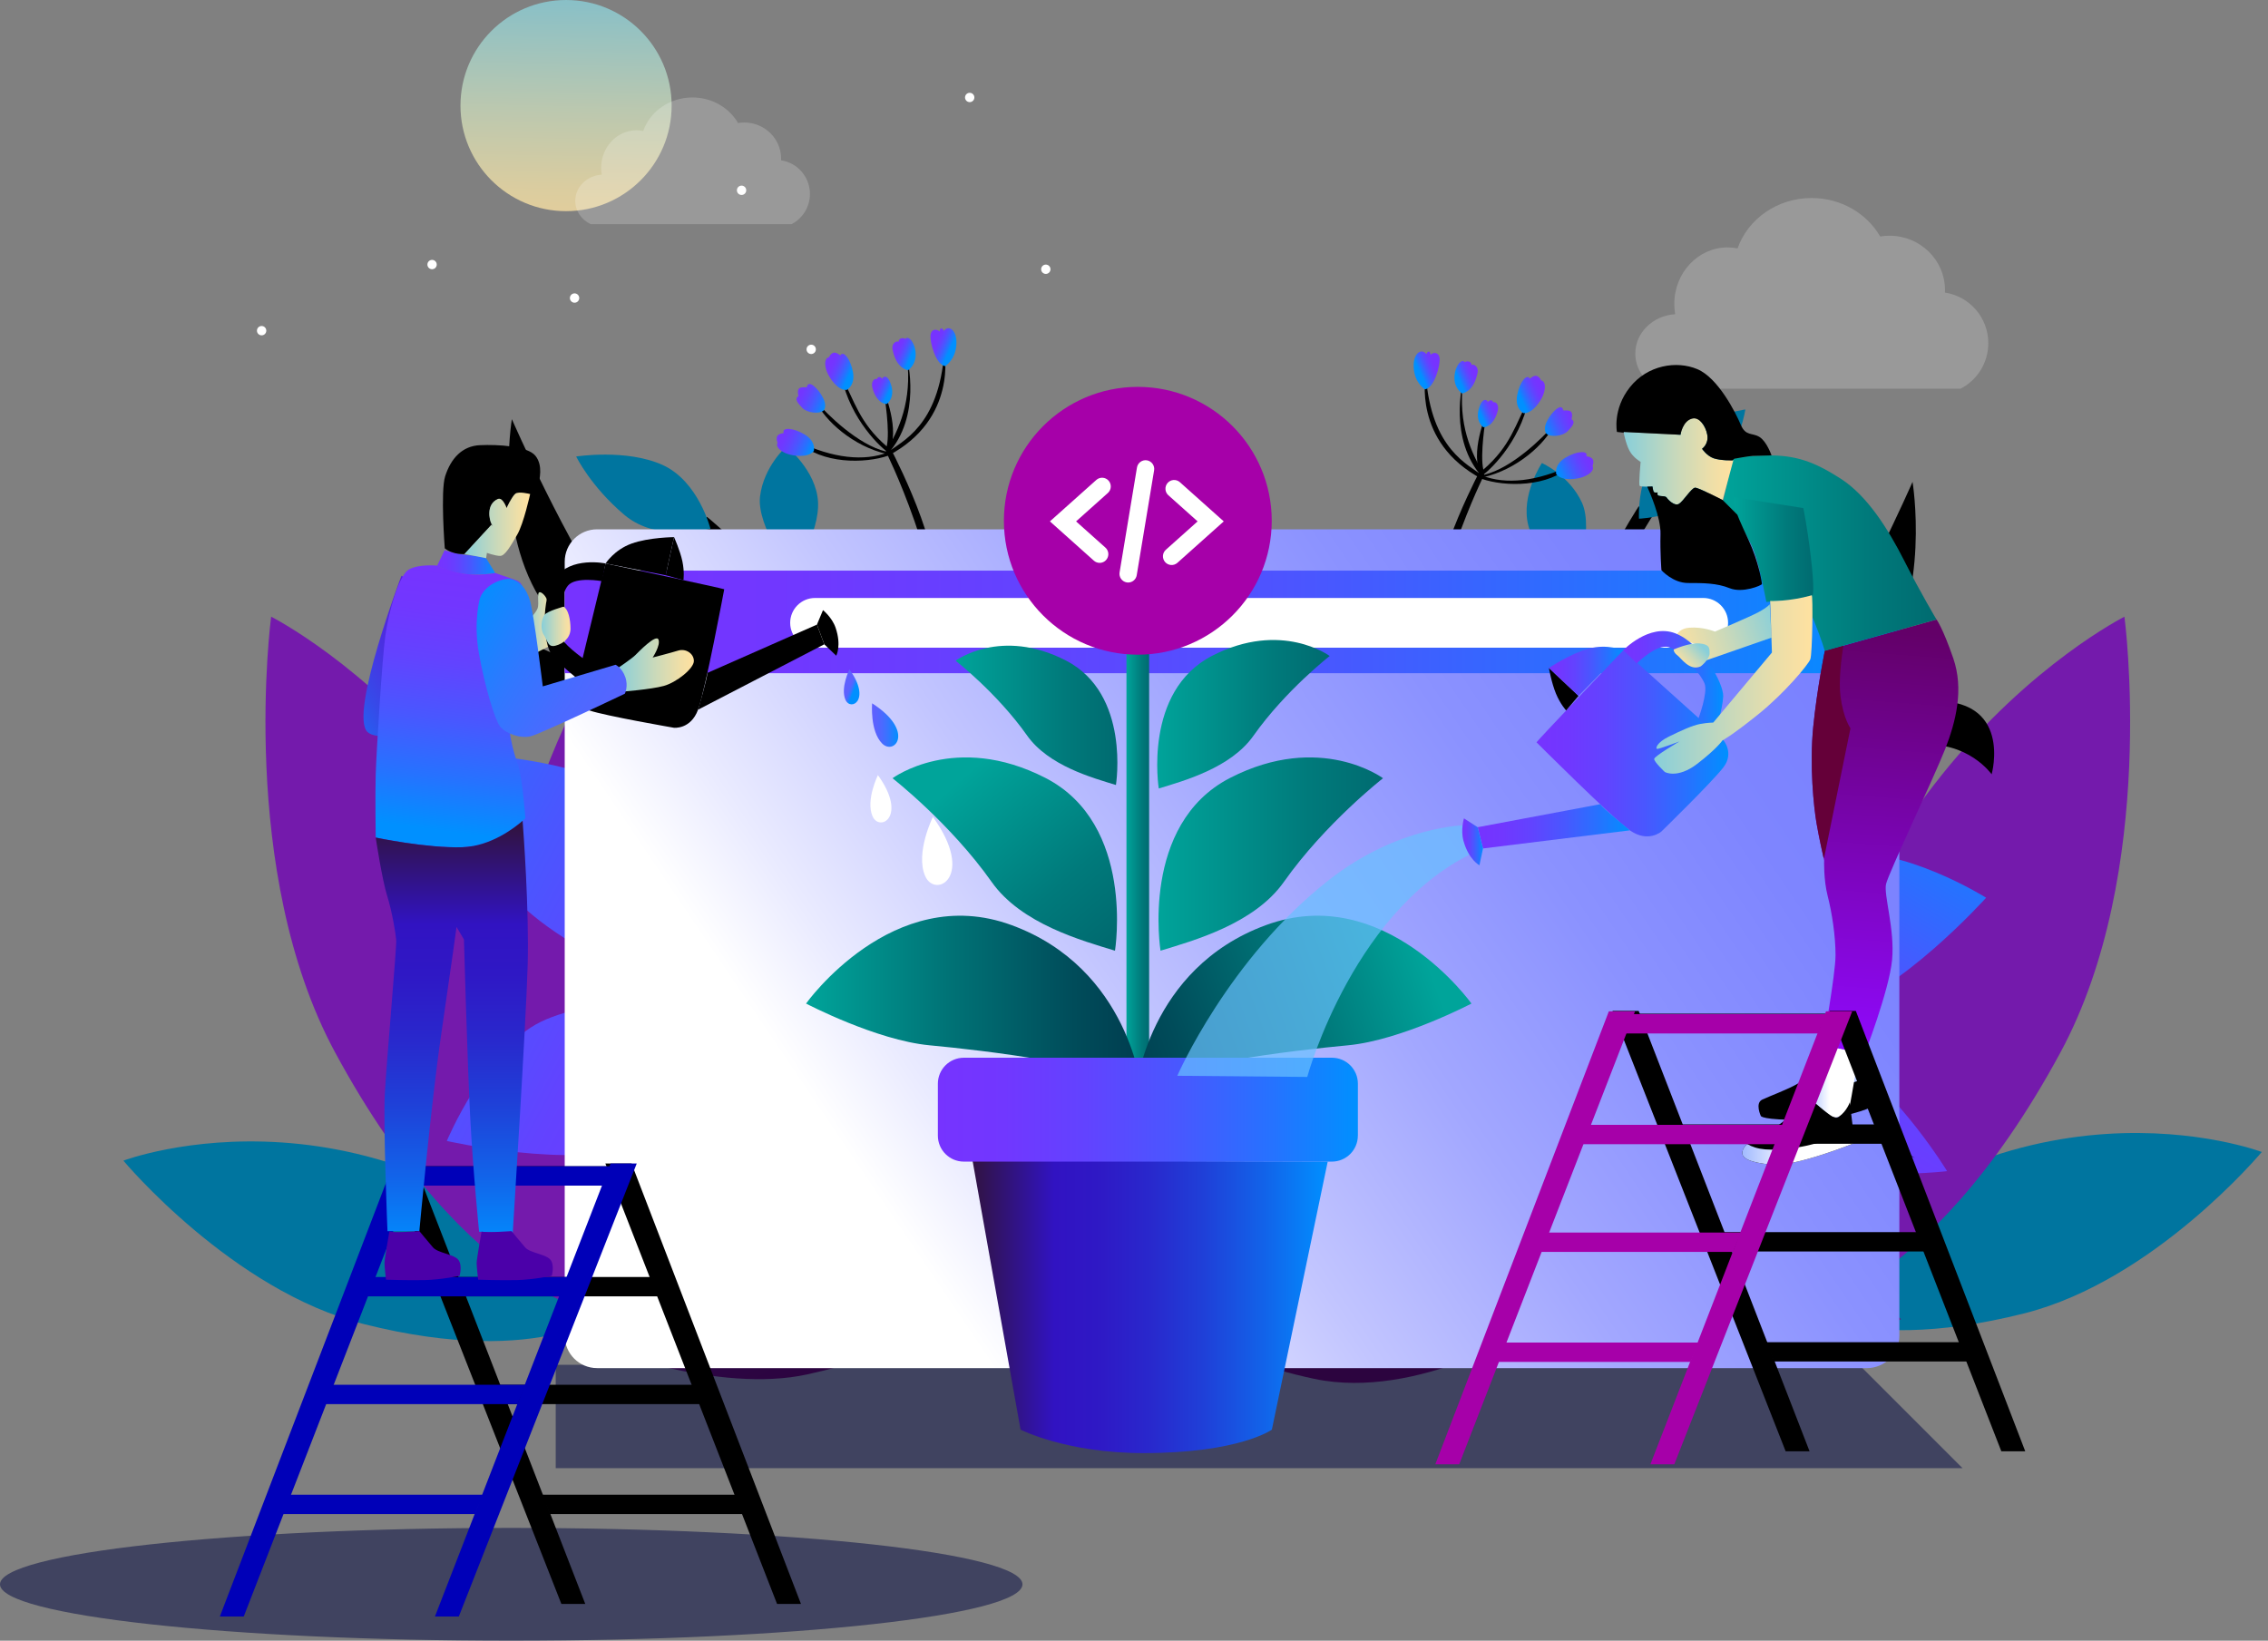 <svg width="311" height="225" viewBox="0 0 311 225" fill="none" xmlns="http://www.w3.org/2000/svg">
<rect x="0" y="0" width="311" height="225" fill="#808080" stroke="none"/>
<path opacity="0.2" d="M227.435 53.298H268.854C271.105 52.137 272.646 49.78 272.646 47.06C272.646 43.542 270.063 40.629 266.7 40.126C266.704 40.011 266.709 39.896 266.709 39.782C266.709 35.663 263.305 32.326 259.107 32.326C258.67 32.326 258.238 32.361 257.818 32.432C256.008 29.289 252.477 27.157 248.416 27.157C243.684 27.157 239.671 30.052 238.263 34.065C237.817 33.977 237.362 33.928 236.895 33.928C232.86 33.928 229.589 37.398 229.589 41.68C229.589 42.161 229.629 42.633 229.708 43.088C226.653 43.282 224.243 45.621 224.243 48.477C224.239 50.583 225.537 52.402 227.435 53.298Z" fill="white"/>
<path opacity="0.8" d="M77.62 28.958C85.617 28.958 92.099 22.476 92.099 14.479C92.099 6.483 85.617 0.001 77.62 0.001C69.624 0.001 63.142 6.483 63.142 14.479C63.142 22.476 69.624 28.958 77.62 28.958Z" fill="url(#paint0_linear_255_252)"/>
<path opacity="0.2" d="M81.005 30.741H108.541C110.038 29.968 111.062 28.401 111.062 26.596C111.062 24.256 109.345 22.318 107.107 21.987C107.111 21.912 107.111 21.837 107.111 21.758C107.111 19.021 104.847 16.8 102.057 16.8C101.765 16.8 101.479 16.827 101.2 16.871C99.995 14.783 97.647 13.366 94.95 13.366C91.802 13.366 89.136 15.291 88.2 17.957C87.905 17.899 87.6 17.864 87.291 17.864C84.607 17.864 82.435 20.173 82.435 23.015C82.435 23.338 82.462 23.647 82.515 23.951C80.484 24.079 78.882 25.638 78.882 27.536C78.877 28.935 79.743 30.145 81.005 30.741Z" fill="white"/>
<path d="M84.3 179.542C84.3 179.542 74.691 187.836 49.891 181.577C31.815 177.017 16.921 159.165 16.921 159.165C16.921 159.165 52.403 145.728 84.3 179.542Z" fill="#00759F"/>
<path d="M83.494 180.654C83.494 180.654 64.389 178.429 45.96 144.338C32.527 119.489 37.18 84.572 37.18 84.572C37.18 84.572 88.544 110.405 83.494 180.654Z" fill="#741AAC"/>
<path d="M82.764 179.952C82.764 179.952 67.566 168.161 69.442 129.449C70.806 101.233 92.859 73.768 92.859 73.768C92.859 73.768 123.442 122.457 82.764 179.952Z" fill="#741AAC"/>
<path d="M243.607 178.099C243.607 178.099 253.098 186.292 277.589 180.107C295.44 175.6 310.148 157.978 310.148 157.978C310.148 157.978 275.103 144.704 243.607 178.099Z" fill="#00759F"/>
<path d="M244.999 180.654C244.999 180.654 264.104 178.429 282.534 144.338C295.966 119.489 291.314 84.572 291.314 84.572C291.314 84.572 239.954 110.405 244.999 180.654Z" fill="#741AAC"/>
<path d="M245.732 179.952C245.732 179.952 260.93 168.161 259.054 129.449C257.686 101.233 235.636 73.768 235.636 73.768C235.636 73.768 205.054 122.457 245.732 179.952Z" fill="#741AAC"/>
<path d="M235.287 124.252C235.164 123.197 241.216 102.133 247.952 92.766C254.688 83.399 262.258 66.082 262.258 66.082C262.258 66.082 264.805 81.478 257.804 91.591C250.803 101.704 247.828 106.697 247.828 106.697C247.828 106.697 252.719 96.835 264.417 96.156C276.11 95.476 273.104 106.185 273.104 106.185C273.104 106.185 260.201 87.738 233.411 129.47" fill="url(#paint1_linear_255_252)"/>
<path d="M219.285 144.682C219.285 144.682 200.895 148.959 188.447 141.34C175.999 133.721 167.837 122.906 167.837 122.906C167.837 122.906 181.746 118.227 190.712 120.081C199.677 121.935 207.526 132.083 207.548 131.262C207.57 130.441 197.982 117.468 197.201 108.93C196.424 100.393 200.476 84.4 200.476 84.4C200.476 84.4 212.284 93.498 215.224 100.614C218.168 107.73 220.455 123.087 220.455 123.087C220.455 123.087 218.892 109.654 224.331 98.508C229.778 87.367 243.608 78.353 243.608 78.353C243.608 78.353 248.755 92.258 244.526 105.823C240.302 119.388 230.515 128.305 230.515 128.305C230.515 128.305 244.054 118.536 252.406 117.194C260.762 115.852 272.349 123.109 272.349 123.109C272.349 123.109 260.506 136.299 251.342 138.669C242.178 141.04 232.961 139.826 232.961 139.826C232.961 139.826 245.669 140.042 253.152 145.105C260.634 150.164 266.999 160.608 266.999 160.608C266.999 160.608 249.289 162.71 238.121 157.033C226.953 151.356 219.285 144.682 219.285 144.682Z" fill="url(#paint2_linear_255_252)"/>
<path d="M236.787 140.096C234.492 139.853 232.96 139.822 232.96 139.822C232.96 139.822 234.443 140.012 236.787 140.096Z" fill="url(#paint3_linear_255_252)"/>
<path d="M203.154 94.227C203.154 94.227 205.406 124.01 219.425 139.963C217.47 135.5 212.212 127.855 209.295 117.265C206.381 106.675 203.154 94.227 203.154 94.227Z" fill="url(#paint4_linear_255_252)"/>
<path d="M219.047 141.212C219.047 141.212 192.689 133.576 182.506 128.835C174.944 125.533 171.417 123.851 171.417 123.851C171.417 123.851 177.129 128.508 193.444 134.798C209.759 141.089 219.047 141.212 219.047 141.212Z" fill="url(#paint5_linear_255_252)"/>
<path d="M222.347 141.781C222.347 141.781 238.512 146.076 252.108 153.037C258.539 156.383 262.587 158.793 262.587 158.793C262.587 158.793 251.556 153.85 243.955 150.835C236.358 147.82 222.347 141.781 222.347 141.781Z" fill="url(#paint6_linear_255_252)"/>
<path d="M97.161 115.654C97.284 114.599 91.232 93.534 84.496 84.166C77.76 74.799 70.19 57.482 70.19 57.482C70.19 57.482 67.642 72.879 74.644 82.992C81.645 93.105 84.62 98.098 84.62 98.098C84.62 98.098 79.729 88.236 68.031 87.557C56.338 86.877 59.344 97.586 59.344 97.586C59.344 97.586 72.247 79.138 99.037 120.871" fill="url(#paint7_linear_255_252)"/>
<path d="M225.673 70.077C225.673 70.077 218.103 81.413 213.366 97.887C208.625 114.361 210.506 132.852 210.506 132.852" stroke="black" stroke-width="2.31"/>
<path d="M213.752 121.561C213.752 121.561 211.209 123.066 210.137 124.483C208.234 121.622 203.188 116.281 203.188 116.281M222.942 88.97C222.942 88.97 216.859 90.908 214.67 93.667C214.736 90.634 215.659 79.656 215.659 79.656L222.942 88.97ZM219.089 106.556C219.089 106.556 213.24 107.545 210.984 109.73C209.576 106.451 208.269 97.9 208.269 97.9L219.089 106.556Z" stroke="black" stroke-width="2.31"/>
<path d="M224.745 71.132C224.745 71.132 232.192 70.907 235.437 65.769C238.681 60.626 239.33 56.15 239.33 56.15C239.33 56.15 232.444 57.192 228.391 60.807C224.339 64.422 224.745 71.132 224.745 71.132ZM222.944 88.97C222.944 88.97 227.01 82.657 232.523 80.053C237.405 78.084 244.089 81.739 244.089 81.739C244.089 81.739 243.281 86.718 235.816 89.53C230.846 91.402 225.791 90.157 222.944 88.97ZM208.651 99.396C208.651 99.396 211.255 88.811 206.377 84.635C201.5 80.459 199.597 79.479 199.597 79.479C199.597 79.479 197.659 87.668 199.8 92.095C201.941 96.514 208.651 99.396 208.651 99.396ZM217.625 106.803C217.625 106.803 224.065 100.619 228.89 100.614C233.715 100.61 238.708 102.764 238.708 102.764C238.708 102.764 235.684 108.935 228.202 109.121C220.719 109.306 217.625 106.803 217.625 106.803ZM204.051 117.177C204.051 117.177 202.74 108.979 196.6 107.351C191.373 106.062 189.131 107.267 189.131 107.267C189.131 107.267 189.382 111.275 192.459 114.634C195.54 117.993 204.051 117.177 204.051 117.177ZM213.003 122.006C213.003 122.006 214.279 117.247 218.318 116.016C222.49 114.811 226.07 116.96 226.07 116.96C226.07 116.96 225.544 121.931 220.87 123.07C216.19 124.213 213.003 122.006 213.003 122.006ZM215.903 80.486C215.903 80.486 218.645 72.703 216.928 68.938C215.21 65.173 211.436 63.5 211.436 63.5C211.436 63.5 208.505 67.848 209.565 72.037C210.624 76.217 215.903 80.486 215.903 80.486Z" fill="#00759F"/>
<path d="M96.225 71.781C96.225 71.781 106.85 80.318 116.323 94.607C125.796 108.896 129.561 127.096 129.561 127.096" stroke="black" stroke-width="2.31"/>
<path d="M123.063 117.3C123.063 117.3 125.937 117.971 127.394 119C128.352 115.698 131.557 109.09 131.557 109.09M104.506 88.978C104.506 88.978 110.889 88.996 113.807 90.969C112.831 88.096 108.651 77.903 108.651 77.903L104.506 88.978ZM113.467 104.596C113.467 104.596 119.347 103.779 122.15 105.188C122.507 101.639 121.183 93.088 121.183 93.088L113.467 104.596Z" stroke="black" stroke-width="2.31"/>
<path d="M97.42 72.509C97.42 72.509 90.251 74.535 85.612 70.606C80.972 66.677 79.008 62.603 79.008 62.603C79.008 62.603 85.89 61.526 90.843 63.755C95.791 65.989 97.42 72.509 97.42 72.509ZM104.505 88.978C104.505 88.978 98.726 84.18 92.688 83.355C87.444 82.944 82.164 88.44 82.164 88.44C82.164 88.44 84.433 92.942 92.396 93.384C97.698 93.675 102.143 90.969 104.505 88.978ZM121.266 94.629C121.266 94.629 115.602 85.315 118.997 79.867C122.391 74.42 123.914 72.91 123.914 72.91C123.914 72.91 128.223 80.141 127.516 85.001C126.801 89.861 121.266 94.629 121.266 94.629ZM114.94 104.389C114.94 104.389 106.937 100.429 102.337 101.873C97.733 103.316 93.619 106.874 93.619 106.874C93.619 106.874 98.356 111.853 105.546 109.779C112.737 107.704 114.94 104.389 114.94 104.389ZM130.999 110.202C130.999 110.202 129.785 101.992 135.153 98.593C139.753 95.794 142.251 96.271 142.251 96.271C142.251 96.271 143.218 100.169 141.293 104.3C139.364 108.423 130.999 110.202 130.999 110.202ZM123.919 117.499C123.919 117.499 121.27 113.345 117.05 113.381C112.706 113.487 109.943 116.612 109.943 116.612C109.943 116.612 111.938 121.194 116.737 120.876C121.535 120.563 123.919 117.499 123.919 117.499ZM108.667 78.768C108.667 78.768 103.715 72.173 104.222 68.064C104.73 63.954 107.824 61.226 107.824 61.226C107.824 61.226 111.925 64.492 112.172 68.805C112.419 73.114 108.667 78.768 108.667 78.768Z" fill="#00759F"/>
<path d="M210.394 181.903C210.394 181.903 194.502 192.1 180.218 189.089C165.933 186.083 154.619 178.632 154.619 178.632C154.619 178.632 166.154 169.561 175.225 168.303C184.292 167.045 195.089 173.971 194.833 173.194C194.577 172.417 181.197 163.403 177.6 155.62C174.007 147.838 172.466 131.413 172.466 131.413C172.466 131.413 186.64 136.026 191.796 141.742C196.952 147.459 204.258 161.16 204.258 161.16C204.258 161.16 198.281 149.03 199.671 136.705C201.066 124.385 211.078 111.257 211.078 111.257C211.078 111.257 220.586 122.633 221.151 136.829C221.721 151.025 215.488 162.705 215.488 162.705C215.488 162.705 224.969 148.964 232.39 144.903C239.815 140.842 253.163 143.79 253.163 143.79C253.163 143.79 246.418 160.185 238.574 165.486C230.734 170.792 221.646 172.735 221.646 172.735C221.646 172.735 233.692 168.678 242.441 170.938C251.186 173.198 260.685 180.901 260.685 180.901C260.685 180.901 244.701 188.816 232.28 187.213C219.858 185.615 210.394 181.903 210.394 181.903Z" fill="url(#paint8_linear_255_252)"/>
<path d="M225.349 171.715C223.106 172.253 221.649 172.739 221.649 172.739C221.649 172.739 223.111 172.421 225.349 171.715Z" fill="url(#paint9_linear_255_252)"/>
<path d="M178.288 139.769C178.288 139.769 190.392 167.076 208.95 177.405C205.612 173.856 198.091 168.413 191.796 159.417C185.501 150.416 178.288 139.769 178.288 139.769Z" fill="url(#paint10_linear_255_252)"/>
<path d="M209.008 178.712C209.008 178.712 181.613 180.354 170.432 179.299C162.199 178.725 158.314 178.319 158.314 178.319C158.314 178.319 165.258 180.791 182.739 181.25C200.219 181.709 209.008 178.712 209.008 178.712Z" fill="url(#paint11_linear_255_252)"/>
<path d="M117.069 143.482C117.069 143.482 134.558 136.375 140.337 122.969C146.115 109.563 146.548 96.024 146.548 96.024C146.548 96.024 132.484 100.218 126.229 106.905C119.969 113.588 119.409 126.403 118.919 125.75C118.429 125.092 118.782 108.967 114.496 101.537C110.209 94.113 97.677 83.386 97.677 83.386C97.677 83.386 93.276 97.626 94.976 105.135C96.675 112.644 103.658 126.513 103.658 126.513C103.658 126.513 97.192 114.635 86.319 108.667C75.447 102.703 58.946 103.316 58.946 103.316C58.946 103.316 62.76 117.645 74.034 126.293C85.304 134.94 98.445 136.587 98.445 136.587C98.445 136.587 81.75 136.41 74.153 140.131C66.556 143.853 61.268 156.464 61.268 156.464C61.268 156.464 78.555 160.402 87.409 157.051C96.265 153.705 103.093 147.397 103.093 147.397C103.093 147.397 92.835 154.902 89.639 163.355C86.443 171.804 87.264 184.005 87.264 184.005C87.264 184.005 102.943 175.507 108.801 164.432C114.65 153.357 117.069 143.482 117.069 143.482Z" fill="url(#paint12_linear_255_252)"/>
<path d="M100.124 149.829C101.859 148.311 103.09 147.398 103.09 147.398C103.09 147.398 101.996 148.408 100.124 149.829Z" fill="url(#paint13_linear_255_252)"/>
<path d="M132.069 181.215C132.069 181.215 148.808 189.947 162.766 185.669C176.724 181.392 187.322 172.956 187.322 172.956C187.322 172.956 175.02 164.953 165.873 164.516C156.727 164.074 146.596 171.945 146.782 171.146C146.967 170.347 159.486 160.177 162.368 152.098C165.251 144.025 165.313 127.524 165.313 127.524C165.313 127.524 151.611 133.391 146.989 139.549C142.363 145.707 136.32 160.009 136.32 160.009C136.32 160.009 141.184 147.388 138.695 135.24C136.2 123.092 125.05 110.913 125.05 110.913C125.05 110.913 116.601 123.097 117.307 137.284C118.014 151.472 125.266 162.551 125.266 162.551C125.266 162.551 114.593 149.715 106.837 146.333C99.081 142.952 86.046 147.088 86.046 147.088C86.046 147.088 94.234 162.812 102.52 167.389C110.805 171.972 120.031 173.093 120.031 173.093C120.031 173.093 107.667 170.135 99.16 173.168C90.654 176.205 81.883 184.729 81.883 184.729C81.883 184.729 98.511 191.178 110.743 188.468C122.98 185.766 132.069 181.215 132.069 181.215Z" fill="url(#paint14_linear_255_252)"/>
<path opacity="0.3" d="M125.051 110.917C125.051 110.917 136.201 123.096 138.695 135.244C141.185 147.392 136.32 160.013 136.32 160.013C136.32 160.013 142.364 145.711 146.99 139.553C151.611 133.395 165.313 127.528 165.313 127.528C165.313 127.528 165.252 144.024 162.369 152.102C159.487 160.176 146.968 170.351 146.782 171.15C146.597 171.949 156.732 164.078 165.874 164.52C175.02 164.961 187.323 172.96 187.323 172.96C187.323 172.96 176.72 181.395 162.766 185.673C148.808 189.95 132.069 181.219 132.069 181.219C132.069 181.219 131.911 181.298 131.619 181.435C133.041 150.46 125.051 110.917 125.051 110.917Z" fill="#00759F"/>
<path d="M116.262 172.409C118.544 172.744 120.036 173.097 120.036 173.097C120.036 173.097 118.553 172.912 116.262 172.409Z" fill="url(#paint15_linear_255_252)"/>
<path d="M160.268 136.379C160.268 136.379 150.658 164.661 133.103 176.61C136.109 172.778 143.11 166.682 148.575 157.156C154.044 147.626 160.268 136.379 160.268 136.379Z" fill="url(#paint16_linear_255_252)"/>
<path d="M133.163 177.913C133.163 177.913 160.593 177.092 171.638 175.04C179.787 173.728 183.618 172.978 183.618 172.978C183.618 172.978 176.926 176.064 159.556 178.085C142.19 180.112 133.163 177.913 133.163 177.913Z" fill="url(#paint17_linear_255_252)"/>
<path d="M130.617 177.295C130.617 177.295 120.266 166.555 110.634 159.524C101.006 152.492 90.032 148.607 90.032 148.607C90.032 148.607 104.449 157.241 109.852 161.126C115.255 165.006 130.617 177.295 130.617 177.295Z" fill="url(#paint18_linear_255_252)"/>
<path d="M129.49 48.199C129.49 48.199 131.357 57.43 121.822 62.48C118.631 63.583 112.689 63.689 109.383 60.533C114.23 62.89 118.551 63.283 121.743 62.038C123.553 60.529 128.761 58.551 129.49 48.199Z" fill="black"/>
<path d="M124.383 49.153C124.383 49.153 126.467 57.054 121.699 62.281C116.967 61.234 113.043 57.619 111.899 55.05C113.431 56.816 117.62 60.983 121.478 61.919C123.284 58.873 125.072 55.032 124.383 49.153Z" fill="black"/>
<path d="M121.145 53.51C121.145 53.51 123.556 58.992 121.861 62.087C120.96 61.561 116.608 57.619 115.376 51.603C117.181 54.962 117.817 57.964 121.591 61.213C122.072 59.156 121.304 54.331 121.145 53.51Z" fill="black"/>
<path d="M129.604 50.208C129.604 50.208 130.986 49.396 131.141 47.317C131.295 45.238 130.063 44.496 129.415 45.383C129.136 44.757 128.854 45.066 128.85 45.476C128.461 45.083 127.693 45.061 127.596 45.971C127.499 46.871 128.289 50.018 129.604 50.208Z" fill="url(#paint19_linear_255_252)"/>
<path d="M124.517 50.772C124.517 50.772 126.097 49.779 125.373 47.458C124.923 46.262 124.31 46.169 124.168 46.487C123.992 46.345 123.259 46.235 123.219 46.866C122.853 46.672 122.217 47.193 122.389 47.934C122.553 48.667 122.963 50.41 124.517 50.772Z" fill="url(#paint20_linear_255_252)"/>
<path d="M121.596 55.404C121.596 55.404 122.85 54.569 122.122 52.578C121.654 51.228 120.996 51.682 120.987 51.965C120.736 51.585 120.308 51.656 120.259 51.996C119.893 51.819 119.434 52.344 119.606 53.077C119.769 53.81 120.316 55.306 121.596 55.404Z" fill="url(#paint21_linear_255_252)"/>
<path d="M116.089 53.478C116.089 53.478 117.298 52.9 116.963 51.037C116.632 49.179 115.608 48 115.228 48.746C114.857 48.464 114.226 47.921 113.661 48.993C112.981 49.152 113.091 50.207 113.392 50.98C113.692 51.757 114.795 53.531 116.089 53.478Z" fill="url(#paint22_linear_255_252)"/>
<path d="M111.594 61.844C111.594 61.844 111.951 60.555 110.335 59.579C108.715 58.604 107.157 58.599 107.471 59.376C107.011 59.469 106.19 59.588 106.623 60.722C106.296 61.34 107.162 61.95 107.943 62.232C108.724 62.519 110.79 62.854 111.594 61.844Z" fill="url(#paint23_linear_255_252)"/>
<path d="M112.93 56.299C112.93 56.299 113.513 55.708 112.789 54.437C112.321 53.483 110.856 51.876 110.626 53.108C109.946 53.121 109.169 52.94 109.492 54.322C108.874 54.684 109.421 55.337 110.052 55.973C110.688 56.608 112.321 56.825 112.93 56.299Z" fill="url(#paint24_linear_255_252)"/>
<path d="M122.124 61.5C122.124 61.5 122.151 61.548 122.199 61.645C123.038 63.261 130.52 77.944 127.514 82.495C127.81 80.177 127.448 77.277 125.391 71.432C123.338 65.588 121.471 61.919 121.471 61.919L122.151 61.553" fill="black"/>
<path d="M195.511 51.386C195.511 51.386 193.644 60.616 203.179 65.667C206.37 66.77 212.312 66.876 215.618 63.72C210.771 66.077 206.45 66.47 203.258 65.225C201.448 63.715 196.24 61.738 195.511 51.386Z" fill="black"/>
<path d="M200.619 52.339C200.619 52.339 198.536 60.236 203.303 65.467C208.035 64.42 211.96 60.805 213.103 58.236C211.571 60.002 207.382 64.169 203.524 65.105C201.718 62.059 199.926 58.219 200.619 52.339Z" fill="black"/>
<path d="M203.849 56.696C203.849 56.696 201.438 62.179 203.133 65.273C204.034 64.748 208.386 60.806 209.618 54.789C207.813 58.149 207.177 61.15 203.403 64.399C202.922 62.342 203.69 57.517 203.849 56.696Z" fill="black"/>
<path d="M195.396 53.394C195.396 53.394 194.014 52.582 193.86 50.503C193.705 48.424 194.937 47.682 195.586 48.569C195.864 47.943 196.147 48.251 196.151 48.662C196.539 48.269 197.308 48.247 197.405 49.156C197.502 50.057 196.712 53.204 195.396 53.394Z" fill="url(#paint25_linear_255_252)"/>
<path d="M200.487 53.956C200.487 53.956 198.906 52.962 199.63 50.64C200.08 49.444 200.694 49.351 200.835 49.669C201.012 49.528 201.749 49.417 201.784 50.049C202.151 49.855 202.786 50.375 202.614 51.117C202.447 51.854 202.04 53.598 200.487 53.956Z" fill="url(#paint26_linear_255_252)"/>
<path d="M203.404 58.59C203.404 58.59 202.15 57.756 202.879 55.765C203.347 54.414 204.004 54.869 204.013 55.151C204.265 54.772 204.693 54.842 204.742 55.182C205.108 55.005 205.567 55.531 205.395 56.264C205.227 56.996 204.684 58.493 203.404 58.59Z" fill="url(#paint27_linear_255_252)"/>
<path d="M208.913 56.66C208.913 56.66 207.704 56.082 208.039 54.22C208.37 52.361 209.394 51.183 209.774 51.929C210.145 51.646 210.776 51.103 211.341 52.176C212.021 52.335 211.911 53.39 211.61 54.162C211.31 54.944 210.207 56.718 208.913 56.66Z" fill="url(#paint28_linear_255_252)"/>
<path d="M213.402 65.031C213.402 65.031 213.044 63.741 214.66 62.765C216.28 61.789 217.838 61.785 217.525 62.562C217.984 62.655 218.805 62.774 218.372 63.909C218.699 64.527 217.834 65.136 217.052 65.419C216.271 65.702 214.21 66.042 213.402 65.031Z" fill="url(#paint29_linear_255_252)"/>
<path d="M212.063 59.481C212.063 59.481 211.481 58.89 212.205 57.618C212.673 56.665 214.138 55.058 214.368 56.29C215.048 56.303 215.824 56.122 215.502 57.504C216.12 57.865 215.568 58.519 214.942 59.154C214.31 59.794 212.677 60.011 212.063 59.481Z" fill="url(#paint30_linear_255_252)"/>
<path d="M202.876 64.687C202.876 64.687 202.849 64.735 202.8 64.832C201.962 66.448 194.48 81.13 197.486 85.681C197.19 83.363 197.552 80.463 199.609 74.619C201.662 68.774 203.529 65.106 203.529 65.106L202.849 64.74" fill="black"/>
<path opacity="0.5" d="M269.112 201.339H76.204V187.161H254.934L269.112 201.339Z" fill="#000640"/>
<path opacity="0.5" fill-rule="evenodd" clip-rule="evenodd" d="M140.206 217.266C140.206 221.539 108.821 224.999 70.103 224.999C31.386 224.999 0 221.539 0 217.266C0 212.997 31.386 209.532 70.103 209.532C108.816 209.532 140.206 212.993 140.206 217.266Z" fill="#000640"/>
<path d="M260.448 183.175C260.448 185.625 258.462 187.616 256.007 187.616H81.877C79.427 187.616 77.436 185.629 77.436 183.175V77.029C77.436 74.579 79.423 72.588 81.877 72.588H256.007C258.457 72.588 260.448 74.575 260.448 77.029V183.175Z" fill="url(#paint31_linear_255_252)"/>
<path d="M260.448 78.252H77.436V92.32H260.448V78.252Z" fill="url(#paint32_linear_255_252)"/>
<path d="M236.964 85.411C236.964 87.292 235.436 88.819 233.556 88.819H111.761C109.881 88.819 108.354 87.292 108.354 85.411C108.354 83.531 109.881 82.003 111.761 82.003H233.556C235.436 82.003 236.964 83.526 236.964 85.411Z" fill="white"/>
<path d="M157.574 146.161C157.574 146.876 156.88 147.459 156.02 147.459C155.163 147.459 154.466 146.88 154.466 146.161V88.494C154.466 87.778 155.159 87.196 156.02 87.196C156.876 87.196 157.574 87.774 157.574 88.494V146.161Z" fill="url(#paint33_linear_255_252)"/>
<path d="M156.554 149.529C156.554 149.529 154.951 132.815 138.693 126.86C122.436 120.905 110.53 137.623 110.53 137.623C110.53 137.623 120.145 142.66 127.472 143.348C134.804 144.033 152.665 146.094 156.554 149.529Z" fill="url(#paint34_linear_255_252)"/>
<path d="M155.751 149.529C155.751 149.529 157.353 132.815 173.611 126.86C189.869 120.905 201.774 137.623 201.774 137.623C201.774 137.623 192.16 142.66 184.832 143.348C177.5 144.033 159.644 146.094 155.751 149.529Z" fill="url(#paint35_linear_255_252)"/>
<path d="M133.356 159.143L139.943 196.054C139.943 196.054 146.224 199.272 156.792 199.272C169.964 199.272 174.405 196.054 174.405 196.054L182.064 159.297L133.356 159.143Z" fill="url(#paint36_linear_255_252)"/>
<path d="M186.195 155.736C186.195 157.7 184.602 159.298 182.633 159.298H132.169C130.2 159.298 128.606 157.704 128.606 155.736V148.615C128.606 146.646 130.2 145.052 132.169 145.052H182.637C184.606 145.052 186.2 146.646 186.2 148.615V155.736H186.195Z" fill="url(#paint37_linear_255_252)"/>
<path d="M156.024 89.781C166.165 89.781 174.387 81.56 174.387 71.418C174.387 61.276 166.165 53.054 156.024 53.054C145.882 53.054 137.66 61.276 137.66 71.418C137.66 81.56 145.882 89.781 156.024 89.781Z" fill="#A600A9"/>
<path d="M159.137 130.375C159.137 130.375 156.312 113.032 168.677 106.68C181.045 100.328 189.644 106.724 189.644 106.724C189.644 106.724 181.747 112.877 176.044 120.951C171.974 126.716 163.627 128.998 159.137 130.375Z" fill="url(#paint38_linear_255_252)"/>
<path d="M152.893 130.375C152.893 130.375 155.718 113.032 143.354 106.68C130.985 100.328 122.386 106.724 122.386 106.724C122.386 106.724 130.283 112.877 135.986 120.951C140.052 126.716 148.403 128.998 152.893 130.375Z" fill="url(#paint39_linear_255_252)"/>
<path d="M153.021 107.65C153.021 107.65 155.056 95.149 146.148 90.572C137.231 85.994 131.038 90.607 131.038 90.607C131.038 90.607 136.728 95.043 140.838 100.861C143.769 105.011 149.786 106.657 153.021 107.65Z" fill="url(#paint40_linear_255_252)"/>
<path d="M158.897 108.13C158.897 108.13 156.726 94.804 166.225 89.927C175.729 85.044 182.333 89.962 182.333 89.962C182.333 89.962 176.268 94.689 171.884 100.891C168.763 105.319 162.345 107.071 158.897 108.13Z" fill="url(#paint41_linear_255_252)"/>
<path d="M119.59 96.451C119.59 96.451 119.272 100.27 120.967 101.965C122.662 103.66 125.532 100.27 119.59 96.451Z" fill="url(#paint42_linear_255_252)"/>
<path d="M120.385 106.295C120.385 106.295 118.69 109.73 119.644 111.932C120.601 114.131 124.508 112.025 120.385 106.295ZM127.925 112.025C127.925 112.025 125.484 116.964 126.861 120.129C128.234 123.294 133.857 120.266 127.925 112.025Z" fill="white"/>
<path d="M116.478 91.79C116.478 91.79 115.224 94.333 115.931 95.962C116.637 97.586 119.528 96.028 116.478 91.79Z" fill="url(#paint43_linear_255_252)"/>
<path d="M72.928 89.821L76.164 88.179L75.317 84.414C75.317 84.414 74.999 82.772 74.999 82.344C74.999 81.915 74.257 81.072 73.939 81.231C73.621 81.39 73.939 82.767 73.727 83.407C73.515 84.043 72.032 85.584 72.032 85.584" fill="url(#paint44_linear_255_252)"/>
<path d="M99.31 80.807C99.164 80.697 83.039 77.271 83.039 77.271L78.85 94.549C78.85 94.549 78.62 96.685 80.827 97.431C83.034 98.177 92.41 99.802 92.41 99.802C92.41 99.802 94.71 100.062 95.721 97.321C96.741 94.575 99.31 80.807 99.31 80.807Z" fill="black"/>
<path d="M97 92.281L112.022 85.655L113.029 88.356L95.725 97.322C95.725 97.322 96.992 92.991 97 92.281Z" fill="black"/>
<path d="M112.023 85.654L112.853 83.672C112.853 83.672 114.094 84.656 114.584 86.091C115.418 88.541 114.668 89.918 114.668 89.918L113.03 88.356L112.023 85.654ZM91.285 78.891L92.428 73.656C92.428 73.656 93.258 75.488 93.572 76.971C93.881 78.454 93.717 79.553 93.717 79.553L91.285 78.891Z" fill="black"/>
<path d="M92.428 73.66C92.428 73.66 88.985 73.687 86.606 74.543C84.227 75.4 83.039 77.271 83.039 77.271L91.285 78.891L92.428 73.66Z" fill="black"/>
<path d="M83.04 77.271C83.04 77.271 78.238 76.26 76.141 79.275C74.04 82.29 74.561 88.324 75.62 89.728C76.675 91.136 79.46 93.303 79.46 93.303L80.017 90.328C80.017 90.328 77.002 88.227 76.688 86.96C76.375 85.693 76.808 81.597 77.876 80.313C78.94 79.028 82.55 79.699 82.55 79.699L83.04 77.271Z" fill="black"/>
<path d="M57.914 162.586H85.587L84.39 159.934H56.823L57.914 162.586Z" fill="black"/>
<path d="M109.833 219.954H106.553L83.012 159.553H86.6L109.833 219.954Z" fill="black"/>
<path d="M80.253 219.954H76.978L53.233 159.553H56.822L80.253 219.954Z" fill="black"/>
<path d="M75.394 207.634H103.068L101.871 204.981H74.3L75.394 207.634Z" fill="black"/>
<path d="M69.565 192.551H97.239L96.042 189.897H68.471L69.565 192.551Z" fill="black"/>
<path d="M63.687 177.775H91.36L90.164 175.123H62.597L63.687 177.775Z" fill="black"/>
<path d="M82.628 162.587H54.955L56.151 159.935H83.723L82.628 162.587Z" fill="#0000B8"/>
<path d="M30.145 221.681H33.424L57.535 159.554H53.946L30.145 221.681Z" fill="#0000B8"/>
<path d="M59.641 221.681H62.916L87.314 159.554H83.725L59.641 221.681Z" fill="#0000B8"/>
<path d="M65.154 207.635H37.48L38.677 204.982H66.244L65.154 207.635Z" fill="#0000B8"/>
<path d="M70.982 192.551H43.309L44.505 189.898H72.072L70.982 192.551Z" fill="#0000B8"/>
<path d="M76.856 177.776H49.183L50.379 175.124H77.951L76.856 177.776Z" fill="#0000B8"/>
<path d="M84.642 91.68C84.642 91.68 86.628 90.329 87.109 89.853C87.586 89.376 89.974 86.908 90.292 87.703C90.61 88.497 89.497 90.17 89.497 90.17C89.497 90.17 91.965 89.535 92.998 89.217C94.031 88.899 95.148 89.614 95.148 90.647C95.148 91.68 92.76 93.591 91.011 94.068C89.263 94.545 85.207 94.862 85.207 94.862" fill="url(#paint45_linear_255_252)"/>
<path d="M55.053 78.953C55.053 78.953 47.893 97.807 50.36 100.349C52.828 102.896 70.644 97.167 70.644 97.167L73.906 95.339L70.485 90.011L55.053 78.953Z" fill="url(#paint46_linear_255_252)"/>
<path d="M59.949 77.563L60.965 75.457C60.965 75.457 62.916 76.079 64.474 76.159C66.037 76.238 66.659 76.547 66.659 76.547L67.908 78.579C67.908 78.579 63.075 79.515 59.949 77.563Z" fill="url(#paint47_linear_255_252)"/>
<path d="M59.946 77.563C59.946 77.563 57.372 77.329 56.043 78.11C54.719 78.891 53.311 83.804 52.843 87.159C52.375 90.514 51.594 103.545 51.519 106.198C51.439 108.851 51.519 114.859 51.519 114.859C51.519 114.859 58.542 116.342 63.38 116.183C68.218 116.028 72.041 112.206 72.041 112.206C72.041 112.206 71.652 106.666 71.025 104.869C70.403 103.073 69.388 99.797 70.01 97.065C70.632 94.332 72.509 86.453 72.041 83.487C71.573 80.52 72.041 79.977 70.403 79.43C68.765 78.882 67.904 78.573 67.904 78.573C67.904 78.573 63.773 79.514 59.946 77.563Z" fill="url(#paint48_linear_255_252)"/>
<path d="M65.818 82.012C65.818 82.012 64.887 85.182 65.672 89.614C66.458 94.045 67.84 98.68 68.564 99.62C69.288 100.56 71.332 101.342 72.802 100.962C74.272 100.582 85.687 95.127 85.687 95.127C85.687 95.127 86.195 94.098 85.731 92.818C85.267 91.538 84.411 91.163 84.411 91.163L74.43 94.125C74.43 94.125 73.225 84.286 72.687 82.405C72.148 80.525 71.151 79.691 70.18 79.435C69.213 79.183 66.595 79.973 65.818 82.012Z" fill="url(#paint49_linear_255_252)"/>
<path d="M71.662 112.559C70.58 113.508 67.318 116.059 63.381 116.187C58.543 116.342 51.52 114.863 51.52 114.863C51.52 114.863 52.376 120.557 53.082 122.822C53.784 125.086 54.252 127.973 54.331 128.909C54.411 129.845 53.007 145.529 52.769 149.978C52.535 154.428 53.135 168.836 53.135 168.836H57.505C57.505 168.836 59.09 151.462 60.498 141.865C61.902 132.268 62.604 127.117 62.604 127.117L63.619 128.834C63.619 128.834 64.087 145.688 64.475 153.179C64.864 160.67 65.698 168.915 65.698 168.915L70.302 169.149C70.302 169.149 72.121 140.616 72.355 132.423C72.576 124.689 71.755 113.777 71.662 112.559Z" fill="url(#paint50_linear_255_252)"/>
<path d="M53.396 168.882C53.396 168.882 52.721 172.678 52.721 173.199C52.721 173.72 52.928 175.49 52.928 175.49C52.928 175.49 56.102 175.596 58.287 175.543C60.472 175.49 63.019 174.969 63.019 174.969C63.019 174.969 63.434 173.565 62.865 172.784C62.291 172.003 60.057 171.848 59.377 171.067C58.702 170.285 57.506 168.829 57.506 168.829C57.506 168.829 54.019 169.089 53.396 168.882ZM66.034 168.882C66.034 168.882 65.359 172.678 65.359 173.199C65.359 173.72 65.566 175.49 65.566 175.49C65.566 175.49 68.74 175.596 70.925 175.543C73.11 175.49 75.657 174.969 75.657 174.969C75.657 174.969 76.072 173.565 75.503 172.784C74.929 172.003 72.695 171.848 72.016 171.067C71.34 170.285 70.144 168.829 70.144 168.829C70.144 168.829 66.661 169.089 66.034 168.882Z" fill="#4B00A9"/>
<path d="M60.99 75.197C60.99 75.197 60.385 67.366 61.043 65.313C61.824 62.867 63.383 61.15 65.828 61.049C68.274 60.943 72.33 61.155 73.421 62.505C74.511 63.856 73.942 65.834 73.836 66.461C73.73 67.083 72.692 67.763 72.692 67.763C72.692 67.763 71.13 67.348 70.662 67.71C70.194 68.072 69.466 69.688 69.466 69.688C69.466 69.688 68.936 68.147 68.269 68.438C66.605 69.167 67.126 71.352 67.386 71.82C67.717 72.416 67.386 71.974 67.386 71.974L63.692 75.978C63.696 75.974 62.186 76.133 60.99 75.197Z" fill="black"/>
<path d="M70.665 67.705C70.198 68.067 69.469 69.683 69.469 69.683C69.469 69.683 68.939 68.142 68.273 68.433C66.609 69.162 67.13 71.347 67.39 71.815C67.721 72.411 67.39 71.969 67.39 71.969L63.695 75.973L66.662 76.547L66.768 75.819C66.768 75.819 67.911 76.234 68.586 76.234C69.262 76.234 70.043 74.83 70.926 73.32C71.809 71.81 72.696 67.754 72.696 67.754C72.696 67.754 71.133 67.339 70.665 67.705Z" fill="url(#paint51_linear_255_252)"/>
<path d="M77.277 83.196C77.277 83.196 75.101 83.779 74.677 84.308C74.253 84.838 74.041 86.268 74.571 87.067C75.101 87.862 75.101 88.815 76.16 88.55C77.22 88.285 78.231 87.491 78.231 86.215C78.231 84.94 77.913 83.514 77.277 83.196Z" fill="url(#paint52_linear_255_252)"/>
<path d="M242.922 87.443L233.903 90.577C233.903 90.577 233.312 88.617 232.385 88.273C231.458 87.933 229.652 87.836 229.652 87.836C229.652 87.836 229.749 86.225 231.652 86.079C233.555 85.933 235.161 86.617 235.161 86.617C235.161 86.617 239.893 84.618 241.16 83.934C242.427 83.249 242.67 82.861 242.67 82.861L242.922 87.443Z" fill="url(#paint53_linear_255_252)"/>
<path opacity="0.7" d="M200.892 113.164C200.892 113.164 191.737 113.247 182.277 120.641C168.439 131.461 161.438 147.528 161.438 147.528L179.254 147.687C179.254 147.687 185.778 123.665 203.351 116.355" fill="#68C1FF"/>
<path d="M210.694 101.797C210.756 101.616 222.582 89.181 222.582 89.181L236.35 101.554C236.35 101.554 237.807 103.254 236.35 105.192C234.893 107.134 227.8 114.047 227.8 114.047C227.8 114.047 225.981 115.623 223.491 113.866C221.006 112.109 210.694 101.797 210.694 101.797Z" fill="url(#paint54_linear_255_252)"/>
<path d="M219.427 110.285L202.626 113.441L203.354 116.355L223.492 113.87C223.492 113.865 219.855 110.895 219.427 110.285Z" fill="url(#paint55_linear_255_252)"/>
<path d="M202.627 113.441L200.746 112.228C200.746 112.228 200.261 113.803 200.684 115.322C201.408 117.918 202.869 118.659 202.869 118.659L203.355 116.355L202.627 113.441Z" fill="url(#paint56_linear_255_252)"/>
<path d="M216.457 95.427L212.392 91.604C212.392 91.604 212.754 93.665 213.363 95.122C213.967 96.579 214.758 97.427 214.758 97.427L216.457 95.427Z" fill="black"/>
<path d="M212.392 91.604C212.392 91.604 215.362 89.604 217.909 88.933C220.456 88.267 222.58 89.176 222.58 89.176L216.453 95.423L212.392 91.604Z" fill="url(#paint57_linear_255_252)"/>
<path d="M222.583 89.181C222.583 89.181 226.11 85.486 229.69 86.837C233.27 88.188 236.373 93.679 236.294 95.507C236.214 97.334 235.102 100.834 235.102 100.834L232.873 98.605C232.873 98.605 234.223 95.025 233.747 93.754C233.27 92.483 230.485 89.221 228.816 88.744C227.147 88.267 224.441 90.973 224.441 90.973L222.583 89.181Z" fill="url(#paint58_linear_255_252)"/>
<path d="M233.161 91.406C233.324 91.34 234.428 90.382 234.428 89.601C234.428 88.82 234.428 88.382 233.064 88.237C231.7 88.091 229.506 89.067 229.506 89.067C229.506 89.067 229.457 89.455 229.992 89.848C230.526 90.237 231.651 92.038 233.161 91.406Z" fill="url(#paint59_linear_255_252)"/>
<path d="M265.546 84.957L250.233 89.248C250.233 89.248 249.16 94.448 248.639 99.714C248.118 104.98 248.705 110.639 249.094 112.912C249.482 115.19 250.136 117.984 250.136 117.984C250.136 117.984 250.039 120.602 250.626 122.893C251.213 125.184 251.698 128.354 251.698 130.989C251.698 133.624 249.941 143.327 249.941 143.327L255.649 144.642C255.649 144.642 259.061 135.814 259.454 131.62C259.843 127.427 258.284 122.743 258.624 121.233C258.964 119.724 265.206 106.604 266.72 102.751C268.23 98.897 269.302 94.509 267.841 90.267C266.376 86.029 265.546 84.957 265.546 84.957Z" fill="url(#paint60_linear_255_252)"/>
<path d="M255.646 144.646C255.646 144.646 256.083 147.277 256.233 148.937C256.379 150.596 256.524 151.863 256.524 151.863C256.524 151.863 253.064 153.523 247.307 153.572C241.551 153.62 241.454 153.037 241.454 153.037C241.454 153.037 240.624 151.281 241.648 150.795C242.672 150.309 245.206 149.382 246.526 148.601C247.842 147.82 250.428 145.529 250.817 145.092C251.205 144.655 251.792 143.776 251.792 143.776L255.646 144.646Z" fill="black"/>
<path d="M250.82 145.083C251.209 144.646 251.796 143.768 251.796 143.768L255.65 144.646C255.65 144.646 255.901 146.165 256.087 147.622C254.775 148.354 252.771 148.994 251.16 148.694C249.708 148.421 249.024 147.666 248.971 146.756C249.854 146.015 250.622 145.308 250.82 145.083Z" fill="url(#paint61_linear_255_252)"/>
<path d="M254.915 144.35C254.915 144.35 253.794 151.034 253.648 151.666C253.503 152.301 252.381 153.325 251.6 153.224C250.819 153.127 250.43 152.637 249.697 151.957C248.965 151.273 247.795 150.443 247.795 150.443C247.795 150.443 249.455 148.831 250.479 143.467L254.915 144.35Z" fill="url(#paint62_linear_255_252)"/>
<path d="M253.649 151.179L254.333 156.737C254.333 156.737 246.224 160.031 242.922 159.713C239.898 159.421 238.777 158.834 238.923 157.956C239.068 157.077 239.947 156.543 241.311 155.859C242.675 155.174 244.873 153.713 245.504 152.883C246.14 152.053 247.795 150.446 247.795 150.446C247.795 150.446 248.771 151.276 249.941 152.155C251.11 153.033 251.614 153.545 252.183 153.13C253.256 152.349 253.649 151.179 253.649 151.179Z" fill="black"/>
<path d="M242.918 159.713C239.894 159.421 238.773 158.834 238.919 157.956C238.989 157.541 239.223 157.201 239.594 156.888C240.879 157.651 242.64 157.921 246.33 157.373C249.769 156.861 252.797 155.497 254.095 154.849L254.329 156.738C254.329 156.738 246.224 160.035 242.918 159.713Z" fill="url(#paint63_linear_255_252)"/>
<path d="M248.637 99.713C249.158 94.447 250.231 89.247 250.231 89.247L252.769 88.537C252.508 90.21 252.102 93.357 252.38 95.489C252.769 98.513 253.744 99.876 253.744 99.876L250.134 117.626C250.134 117.626 250.107 117.63 250.054 117.63C249.869 116.809 249.401 114.699 249.096 112.911C248.703 110.638 248.121 104.979 248.637 99.713Z" fill="#650039"/>
<path d="M265.544 84.956C265.544 84.956 263.332 81.248 261.121 76.891C258.909 72.534 256.049 67.983 252.407 65.644C248.765 63.304 246.232 62.395 242.263 62.457C238.295 62.523 237.58 62.978 237.58 62.978L236.277 68.698C236.277 68.698 241.544 73.837 244.859 78.061C248.174 82.286 250.222 89.247 250.222 89.247L265.544 84.956Z" fill="url(#paint64_linear_255_252)"/>
<path d="M247.275 69.674C247.275 69.674 247.796 72.014 248.316 76.437C248.837 80.86 248.577 81.575 248.577 81.575C248.577 81.575 247.407 82.162 244.807 82.357C242.207 82.551 242.207 82.551 242.207 82.551C242.207 82.551 241.36 77.805 240.45 75.462C239.541 73.122 237.59 70.844 237.784 68.178" fill="url(#paint65_linear_255_252)"/>
<path d="M248.432 81.637C248.622 81.584 248.53 89.684 248.238 90.417C247.947 91.15 244.729 95.052 241.021 98.023C237.313 100.998 236.192 101.532 236.192 101.532C236.192 101.532 235.459 102.653 232.731 104.75C229.998 106.847 228.295 105.871 228.295 105.871C228.295 105.871 226.78 104.459 226.833 104.066C226.882 103.678 230.294 101.678 230.294 101.678C230.294 101.678 227.465 102.751 227.222 102.702C226.979 102.653 227.173 101.824 228.882 100.994C230.59 100.164 232.051 99.484 233.124 99.285C234.196 99.091 234.929 99.091 234.929 99.091L242.976 89.486L242.734 82.414C242.725 82.418 245.312 82.515 248.432 81.637Z" fill="url(#paint66_linear_255_252)"/>
<path d="M237.556 63.141C237.556 63.141 235.931 63.172 234.986 62.849C234.042 62.523 233.393 61.547 233.393 61.547C233.393 61.547 234.333 60.898 234.108 59.627C233.878 58.36 232.996 57.221 232.126 57.384C230.727 57.645 230.435 59.627 230.435 59.627L222.631 59.238C222.631 59.238 222.922 60.832 223.443 61.808C223.964 62.783 224.97 63.335 224.97 63.335C224.97 63.335 224.679 66.425 224.842 66.619C225.006 66.814 226.599 66.716 226.599 66.716C226.599 66.716 226.666 67.237 226.763 67.432C226.86 67.626 227.314 67.529 227.314 67.529C227.314 67.529 227.151 67.886 227.478 67.984C227.804 68.081 228.387 67.984 228.55 68.244C228.714 68.504 229.623 69.48 230.241 69.087C230.859 68.699 231.963 66.876 232.453 66.876C232.943 66.876 236.222 68.566 236.222 68.566L237.684 63.136" fill="url(#paint67_linear_255_252)"/>
<path d="M223.508 53.094C225.914 50.07 229.882 49.422 232.743 50.622C235.603 51.823 238.009 56.604 238.693 58.228C239.377 59.853 240.251 59.301 241.262 59.919C242.269 60.537 242.922 62.453 242.922 62.453C242.922 62.453 241.134 62.488 240.353 62.519C239.81 62.541 237.819 62.907 237.819 62.907L237.559 63.137C237.559 63.137 235.934 63.168 234.99 62.846C234.045 62.519 233.396 61.543 233.396 61.543C233.396 61.543 234.336 60.894 234.111 59.623C233.882 58.356 232.999 57.217 232.129 57.38C230.73 57.641 230.439 59.623 230.439 59.623L222.634 59.235C222.634 59.235 222.643 59.283 222.661 59.358C222.625 59.34 222.603 59.332 222.603 59.332L221.725 59.235C221.72 59.239 221.102 56.118 223.508 53.094ZM225.874 66.739C226.258 66.734 226.598 66.717 226.598 66.717C226.598 66.717 226.664 67.238 226.761 67.432C226.859 67.626 227.313 67.529 227.313 67.529C227.313 67.529 227.15 67.887 227.477 67.984C227.803 68.081 228.386 67.984 228.549 68.244C228.713 68.505 229.622 69.48 230.24 69.087C230.827 68.716 231.86 67.043 232.376 66.893C232.403 66.889 232.425 66.885 232.447 66.88C232.937 66.88 236.217 68.571 236.217 68.571L238.234 70.588C238.234 70.588 238.428 71.175 239.792 74.098C241.156 77.024 241.611 79.885 241.611 80.079C241.611 80.273 238.945 81.381 237.188 80.666C235.431 79.951 233.546 79.951 231.467 79.951C229.388 79.951 227.825 78.194 227.825 78.194C227.825 78.194 227.631 75.788 227.697 73.254C227.763 70.972 226.192 67.432 225.874 66.739Z" fill="black"/>
<path d="M225.794 141.664H253.468L252.271 139.011H224.704L225.794 141.664Z" fill="black"/>
<path d="M277.714 199.027H274.434L250.893 138.631H254.481L277.714 199.027Z" fill="black"/>
<path d="M248.138 199.027H244.859L221.114 138.631H224.703L248.138 199.027Z" fill="black"/>
<path d="M243.274 186.711H270.948L269.751 184.059H242.18L243.274 186.711Z" fill="black"/>
<path d="M237.446 171.623H265.119L263.923 168.97H236.352L237.446 171.623Z" fill="black"/>
<path d="M231.568 156.853H259.241L258.045 154.2H230.478L231.568 156.853Z" fill="black"/>
<path d="M249.3 141.721H221.627L222.823 139.068H250.395L249.3 141.721Z" fill="#A600A9"/>
<path d="M196.816 200.81H200.092L224.203 138.687H220.614L196.816 200.81Z" fill="#A600A9"/>
<path d="M226.312 200.81H229.588L253.986 138.687H250.397L226.312 200.81Z" fill="#A600A9"/>
<path d="M231.825 186.768H204.152L205.349 184.115H232.916L231.825 186.768Z" fill="#A600A9"/>
<path d="M237.655 171.68H209.978L211.174 169.027H238.745L237.655 171.68Z" fill="#A600A9"/>
<path d="M243.528 156.91H215.854L217.051 154.257H244.622L243.528 156.91Z" fill="#A600A9"/>
<path d="M35.875 45.987C36.229 45.987 36.516 45.701 36.516 45.347C36.516 44.993 36.229 44.706 35.875 44.706C35.522 44.706 35.235 44.993 35.235 45.347C35.235 45.701 35.522 45.987 35.875 45.987Z" fill="white"/>
<path d="M59.248 36.921C59.602 36.921 59.889 36.634 59.889 36.281C59.889 35.927 59.602 35.64 59.248 35.64C58.895 35.64 58.608 35.927 58.608 36.281C58.608 36.634 58.895 36.921 59.248 36.921Z" fill="white"/>
<path d="M78.787 41.513C79.141 41.513 79.428 41.226 79.428 40.873C79.428 40.519 79.141 40.232 78.787 40.232C78.434 40.232 78.147 40.519 78.147 40.873C78.147 41.226 78.434 41.513 78.787 41.513Z" fill="white"/>
<path d="M101.688 26.736C102.041 26.736 102.328 26.45 102.328 26.096C102.328 25.743 102.041 25.456 101.688 25.456C101.334 25.456 101.048 25.743 101.048 26.096C101.048 26.45 101.334 26.736 101.688 26.736Z" fill="white"/>
<path d="M111.237 48.548C111.59 48.548 111.877 48.261 111.877 47.908C111.877 47.555 111.59 47.268 111.237 47.268C110.883 47.268 110.597 47.555 110.597 47.908C110.597 48.261 110.883 48.548 111.237 48.548Z" fill="white"/>
<path d="M132.971 14.006C133.325 14.006 133.611 13.72 133.611 13.366C133.611 13.013 133.325 12.726 132.971 12.726C132.618 12.726 132.331 13.013 132.331 13.366C132.331 13.72 132.618 14.006 132.971 14.006Z" fill="white"/>
<path d="M143.408 37.565C143.761 37.565 144.048 37.278 144.048 36.925C144.048 36.571 143.761 36.285 143.408 36.285C143.054 36.285 142.768 36.571 142.768 36.925C142.768 37.278 143.054 37.565 143.408 37.565Z" fill="white"/>
<path d="M150.789 77.19C150.498 77.19 150.216 77.083 149.998 76.888L143.971 71.501L150.334 65.815C150.57 65.604 150.88 65.496 151.195 65.514C151.51 65.533 151.805 65.677 152.015 65.915C152.225 66.152 152.332 66.463 152.314 66.781C152.295 67.098 152.152 67.394 151.916 67.605L147.557 71.501L151.581 75.097C151.762 75.258 151.889 75.471 151.947 75.707C152.004 75.942 151.989 76.19 151.903 76.417C151.818 76.644 151.665 76.84 151.467 76.978C151.268 77.116 151.032 77.19 150.791 77.19L150.789 77.19ZM161.445 77.188L167.808 71.501L161.78 66.114C161.543 65.909 161.235 65.805 160.923 65.826C160.611 65.847 160.32 65.991 160.112 66.226C159.904 66.461 159.797 66.769 159.813 67.083C159.829 67.397 159.968 67.692 160.198 67.904L164.223 71.501L159.864 75.396C159.63 75.607 159.488 75.903 159.47 76.219C159.453 76.535 159.56 76.845 159.769 77.082C159.978 77.319 160.271 77.462 160.585 77.482C160.899 77.502 161.208 77.396 161.445 77.188H161.445ZM155.873 78.885L158.255 64.513C158.282 64.357 158.278 64.198 158.244 64.044C158.209 63.89 158.144 63.745 158.054 63.616C157.963 63.487 157.848 63.378 157.714 63.294C157.581 63.21 157.433 63.153 157.278 63.127C157.123 63.101 156.965 63.106 156.812 63.142C156.659 63.178 156.515 63.244 156.387 63.336C156.26 63.428 156.152 63.545 156.069 63.679C155.987 63.813 155.931 63.963 155.906 64.118L153.524 78.49C153.498 78.645 153.503 78.804 153.538 78.957C153.573 79.111 153.638 79.256 153.729 79.384C153.82 79.512 153.935 79.62 154.068 79.704C154.201 79.787 154.349 79.843 154.503 79.869C154.568 79.879 154.634 79.885 154.7 79.885C154.982 79.884 155.254 79.784 155.469 79.601C155.684 79.418 155.827 79.164 155.873 78.885H155.873Z" fill="white"/>
<defs>
<linearGradient id="paint0_linear_255_252" x1="77.917" y1="-0.533" x2="77.287" y2="31.364" gradientUnits="userSpaceOnUse">
<stop stop-color="#88CFDA"/>
<stop offset="0.008" stop-color="#89CFD9"/>
<stop offset="0.478" stop-color="#C8D9BB"/>
<stop offset="0.822" stop-color="#F0DFA7"/>
<stop offset="1" stop-color="#FFE1A0"/>
</linearGradient>
<linearGradient id="paint1_linear_255_252" x1="243.77" y1="113.026" x2="283.27" y2="85.414" gradientUnits="userSpaceOnUse">
<stop/>
</linearGradient>
<linearGradient id="paint2_linear_255_252" x1="206.637" y1="144.658" x2="240.157" y2="89.051" gradientUnits="userSpaceOnUse">
<stop stop-color="#7633FF"/>
<stop offset="0.159" stop-color="#7137FF"/>
<stop offset="0.353" stop-color="#6243FF"/>
<stop offset="0.568" stop-color="#4957FF"/>
<stop offset="0.794" stop-color="#2672FF"/>
<stop offset="1" stop-color="#0090FF"/>
</linearGradient>
<linearGradient id="paint3_linear_255_252" x1="234.766" y1="139.96" x2="234.744" y2="140.02" gradientUnits="userSpaceOnUse">
<stop offset="0.074" stop-color="#CEC228"/>
<stop offset="0.58" stop-color="#B2AE18"/>
</linearGradient>
<linearGradient id="paint4_linear_255_252" x1="210.813" y1="117.934" x2="211.932" y2="117.685" gradientUnits="userSpaceOnUse">
<stop stop-color="#7700BB"/>
<stop offset="1"/>
</linearGradient>
<linearGradient id="paint5_linear_255_252" x1="174.383" y1="133.149" x2="214.37" y2="124.244" gradientUnits="userSpaceOnUse">
<stop stop-color="#7700BB"/>
<stop offset="1"/>
</linearGradient>
<linearGradient id="paint6_linear_255_252" x1="225.104" y1="150.979" x2="258.484" y2="143.544" gradientUnits="userSpaceOnUse">
<stop stop-color="#7700BB"/>
<stop offset="1"/>
</linearGradient>
<linearGradient id="paint7_linear_255_252" x1="88.679" y1="104.424" x2="49.179" y2="76.813" gradientUnits="userSpaceOnUse">
<stop/>
</linearGradient>
<linearGradient id="paint8_linear_255_252" x1="195.906" y1="171.48" x2="223.979" y2="126.951" gradientUnits="userSpaceOnUse">
<stop stop-color="#59023F"/>
<stop offset="0.119" stop-color="#590444"/>
<stop offset="0.265" stop-color="#5A0A53"/>
<stop offset="0.426" stop-color="#5C156C"/>
<stop offset="0.597" stop-color="#5E238F"/>
<stop offset="0.776" stop-color="#6135BC"/>
<stop offset="0.96" stop-color="#644CF2"/>
<stop offset="1" stop-color="#6551FF"/>
</linearGradient>
<linearGradient id="paint9_linear_255_252" x1="223.461" y1="172.243" x2="223.454" y2="172.28" gradientUnits="userSpaceOnUse">
<stop offset="0.074" stop-color="#CEC228"/>
<stop offset="0.58" stop-color="#B2AE18"/>
</linearGradient>
<linearGradient id="paint10_linear_255_252" x1="191.451" y1="160.64" x2="195.838" y2="157.884" gradientUnits="userSpaceOnUse">
<stop stop-color="#7700BB"/>
<stop offset="1"/>
</linearGradient>
<linearGradient id="paint11_linear_255_252" x1="165.577" y1="179.843" x2="191.545" y2="163.527" gradientUnits="userSpaceOnUse">
<stop stop-color="#7700BB"/>
<stop offset="1"/>
</linearGradient>
<linearGradient id="paint12_linear_255_252" x1="116.558" y1="142.19" x2="38.291" y2="100.292" gradientUnits="userSpaceOnUse">
<stop stop-color="#7633FF"/>
<stop offset="0.159" stop-color="#7137FF"/>
<stop offset="0.353" stop-color="#6243FF"/>
<stop offset="0.568" stop-color="#4957FF"/>
<stop offset="0.794" stop-color="#2672FF"/>
<stop offset="1" stop-color="#0090FF"/>
</linearGradient>
<linearGradient id="paint13_linear_255_252" x1="101.804" y1="148.672" x2="102.105" y2="148.808" gradientUnits="userSpaceOnUse">
<stop offset="0.074" stop-color="#CEC228"/>
<stop offset="0.58" stop-color="#B2AE18"/>
</linearGradient>
<linearGradient id="paint14_linear_255_252" x1="143.136" y1="171.696" x2="114.193" y2="122.397" gradientUnits="userSpaceOnUse">
<stop stop-color="#59023F"/>
<stop offset="0.119" stop-color="#590444"/>
<stop offset="0.265" stop-color="#5A0A53"/>
<stop offset="0.426" stop-color="#5C156C"/>
<stop offset="0.597" stop-color="#5E238F"/>
<stop offset="0.776" stop-color="#6135BC"/>
<stop offset="0.96" stop-color="#644CF2"/>
<stop offset="1" stop-color="#6551FF"/>
</linearGradient>
<linearGradient id="paint15_linear_255_252" x1="118.208" y1="172.76" x2="118.218" y2="172.796" gradientUnits="userSpaceOnUse">
<stop offset="0.074" stop-color="#CEC228"/>
<stop offset="0.58" stop-color="#B2AE18"/>
</linearGradient>
<linearGradient id="paint16_linear_255_252" x1="148.254" y1="158.244" x2="144.797" y2="156.482" gradientUnits="userSpaceOnUse">
<stop stop-color="#7700BB"/>
<stop offset="1"/>
</linearGradient>
<linearGradient id="paint17_linear_255_252" x1="177.423" y1="176.089" x2="147.093" y2="160.637" gradientUnits="userSpaceOnUse">
<stop stop-color="#7700BB"/>
<stop offset="1"/>
</linearGradient>
<linearGradient id="paint18_linear_255_252" x1="132.368" y1="168.4" x2="93.059" y2="148.375" gradientUnits="userSpaceOnUse">
<stop stop-color="#7700BB"/>
<stop offset="1"/>
</linearGradient>
<linearGradient id="paint19_linear_255_252" x1="128.397" y1="46.446" x2="130.509" y2="47.41" gradientUnits="userSpaceOnUse">
<stop stop-color="#7633FF"/>
<stop offset="0.159" stop-color="#7137FF"/>
<stop offset="0.353" stop-color="#6243FF"/>
<stop offset="0.568" stop-color="#4957FF"/>
<stop offset="0.794" stop-color="#2672FF"/>
<stop offset="1" stop-color="#0090FF"/>
</linearGradient>
<linearGradient id="paint20_linear_255_252" x1="123.103" y1="47.573" x2="125.105" y2="48.486" gradientUnits="userSpaceOnUse">
<stop stop-color="#7633FF"/>
<stop offset="0.159" stop-color="#7137FF"/>
<stop offset="0.353" stop-color="#6243FF"/>
<stop offset="0.568" stop-color="#4957FF"/>
<stop offset="0.794" stop-color="#2672FF"/>
<stop offset="1" stop-color="#0090FF"/>
</linearGradient>
<linearGradient id="paint21_linear_255_252" x1="120.154" y1="52.667" x2="122.015" y2="53.516" gradientUnits="userSpaceOnUse">
<stop stop-color="#7633FF"/>
<stop offset="0.159" stop-color="#7137FF"/>
<stop offset="0.353" stop-color="#6243FF"/>
<stop offset="0.568" stop-color="#4957FF"/>
<stop offset="0.794" stop-color="#2672FF"/>
<stop offset="1" stop-color="#0090FF"/>
</linearGradient>
<linearGradient id="paint22_linear_255_252" x1="113.923" y1="49.804" x2="116.629" y2="51.038" gradientUnits="userSpaceOnUse">
<stop stop-color="#7633FF"/>
<stop offset="0.159" stop-color="#7137FF"/>
<stop offset="0.353" stop-color="#6243FF"/>
<stop offset="0.568" stop-color="#4957FF"/>
<stop offset="0.794" stop-color="#2672FF"/>
<stop offset="1" stop-color="#0090FF"/>
</linearGradient>
<linearGradient id="paint23_linear_255_252" x1="106.619" y1="60.184" x2="111.13" y2="62.241" gradientUnits="userSpaceOnUse">
<stop stop-color="#7633FF"/>
<stop offset="0.159" stop-color="#7137FF"/>
<stop offset="0.353" stop-color="#6243FF"/>
<stop offset="0.568" stop-color="#4957FF"/>
<stop offset="0.794" stop-color="#2672FF"/>
<stop offset="1" stop-color="#0090FF"/>
</linearGradient>
<linearGradient id="paint24_linear_255_252" x1="109.318" y1="53.788" x2="113.283" y2="55.596" gradientUnits="userSpaceOnUse">
<stop stop-color="#7633FF"/>
<stop offset="0.159" stop-color="#7137FF"/>
<stop offset="0.353" stop-color="#6243FF"/>
<stop offset="0.568" stop-color="#4957FF"/>
<stop offset="0.794" stop-color="#2672FF"/>
<stop offset="1" stop-color="#0090FF"/>
</linearGradient>
<linearGradient id="paint25_linear_255_252" x1="196.603" y1="49.632" x2="194.491" y2="50.595" gradientUnits="userSpaceOnUse">
<stop stop-color="#7633FF"/>
<stop offset="0.159" stop-color="#7137FF"/>
<stop offset="0.353" stop-color="#6243FF"/>
<stop offset="0.568" stop-color="#4957FF"/>
<stop offset="0.794" stop-color="#2672FF"/>
<stop offset="1" stop-color="#0090FF"/>
</linearGradient>
<linearGradient id="paint26_linear_255_252" x1="201.901" y1="50.759" x2="199.898" y2="51.672" gradientUnits="userSpaceOnUse">
<stop stop-color="#7633FF"/>
<stop offset="0.159" stop-color="#7137FF"/>
<stop offset="0.353" stop-color="#6243FF"/>
<stop offset="0.568" stop-color="#4957FF"/>
<stop offset="0.794" stop-color="#2672FF"/>
<stop offset="1" stop-color="#0090FF"/>
</linearGradient>
<linearGradient id="paint27_linear_255_252" x1="204.846" y1="55.853" x2="202.985" y2="56.701" gradientUnits="userSpaceOnUse">
<stop stop-color="#7633FF"/>
<stop offset="0.159" stop-color="#7137FF"/>
<stop offset="0.353" stop-color="#6243FF"/>
<stop offset="0.568" stop-color="#4957FF"/>
<stop offset="0.794" stop-color="#2672FF"/>
<stop offset="1" stop-color="#0090FF"/>
</linearGradient>
<linearGradient id="paint28_linear_255_252" x1="211.078" y1="52.991" x2="208.373" y2="54.224" gradientUnits="userSpaceOnUse">
<stop stop-color="#7633FF"/>
<stop offset="0.159" stop-color="#7137FF"/>
<stop offset="0.353" stop-color="#6243FF"/>
<stop offset="0.568" stop-color="#4957FF"/>
<stop offset="0.794" stop-color="#2672FF"/>
<stop offset="1" stop-color="#0090FF"/>
</linearGradient>
<linearGradient id="paint29_linear_255_252" x1="218.38" y1="63.37" x2="213.869" y2="65.426" gradientUnits="userSpaceOnUse">
<stop stop-color="#7633FF"/>
<stop offset="0.159" stop-color="#7137FF"/>
<stop offset="0.353" stop-color="#6243FF"/>
<stop offset="0.568" stop-color="#4957FF"/>
<stop offset="0.794" stop-color="#2672FF"/>
<stop offset="1" stop-color="#0090FF"/>
</linearGradient>
<linearGradient id="paint30_linear_255_252" x1="215.675" y1="56.974" x2="211.718" y2="58.779" gradientUnits="userSpaceOnUse">
<stop stop-color="#7633FF"/>
<stop offset="0.159" stop-color="#7137FF"/>
<stop offset="0.353" stop-color="#6243FF"/>
<stop offset="0.568" stop-color="#4957FF"/>
<stop offset="0.794" stop-color="#2672FF"/>
<stop offset="1" stop-color="#0090FF"/>
</linearGradient>
<linearGradient id="paint31_linear_255_252" x1="263.568" y1="104.825" x2="117.373" y2="203.681" gradientUnits="userSpaceOnUse">
<stop stop-color="#7981FF"/>
<stop offset="0.135" stop-color="#7E85FF"/>
<stop offset="0.287" stop-color="#8B92FF"/>
<stop offset="0.447" stop-color="#A2A7FF"/>
<stop offset="0.614" stop-color="#C2C5FF"/>
<stop offset="0.783" stop-color="#EAEBFF"/>
<stop offset="0.861" stop-color="white"/>
</linearGradient>
<linearGradient id="paint32_linear_255_252" x1="77.436" y1="85.287" x2="260.446" y2="85.287" gradientUnits="userSpaceOnUse">
<stop stop-color="#7633FF"/>
<stop offset="0.159" stop-color="#7137FF"/>
<stop offset="0.353" stop-color="#6243FF"/>
<stop offset="0.568" stop-color="#4957FF"/>
<stop offset="0.794" stop-color="#2672FF"/>
<stop offset="1" stop-color="#0090FF"/>
</linearGradient>
<linearGradient id="paint33_linear_255_252" x1="154.471" y1="117.328" x2="157.575" y2="117.328" gradientUnits="userSpaceOnUse">
<stop stop-color="#00A49A"/>
<stop offset="0.04" stop-color="#00A198"/>
<stop offset="0.671" stop-color="#007A7B"/>
<stop offset="1" stop-color="#006B70"/>
</linearGradient>
<linearGradient id="paint34_linear_255_252" x1="110.533" y1="137.553" x2="156.555" y2="137.553" gradientUnits="userSpaceOnUse">
<stop stop-color="#00A49A"/>
<stop offset="0.412" stop-color="#007477"/>
<stop offset="0.799" stop-color="#004C5A"/>
<stop offset="1" stop-color="#003D4F"/>
</linearGradient>
<linearGradient id="paint35_linear_255_252" x1="196.951" y1="135.254" x2="154.972" y2="150.819" gradientUnits="userSpaceOnUse">
<stop stop-color="#00A49A"/>
<stop offset="0.412" stop-color="#007477"/>
<stop offset="0.799" stop-color="#004C5A"/>
<stop offset="1" stop-color="#003D4F"/>
</linearGradient>
<linearGradient id="paint36_linear_255_252" x1="133.355" y1="179.207" x2="182.061" y2="179.207" gradientUnits="userSpaceOnUse">
<stop stop-color="#311341"/>
<stop offset="0.23" stop-color="#3113C2"/>
<stop offset="0.348" stop-color="#2F18C5"/>
<stop offset="0.493" stop-color="#2927CC"/>
<stop offset="0.652" stop-color="#1F40D8"/>
<stop offset="0.822" stop-color="#1263E9"/>
<stop offset="0.998" stop-color="#008FFF"/>
<stop offset="1" stop-color="#0090FF"/>
</linearGradient>
<linearGradient id="paint37_linear_255_252" x1="128.607" y1="152.174" x2="186.196" y2="152.174" gradientUnits="userSpaceOnUse">
<stop stop-color="#7633FF"/>
<stop offset="0.159" stop-color="#7137FF"/>
<stop offset="0.353" stop-color="#6243FF"/>
<stop offset="0.568" stop-color="#4957FF"/>
<stop offset="0.794" stop-color="#2672FF"/>
<stop offset="1" stop-color="#0090FF"/>
</linearGradient>
<linearGradient id="paint38_linear_255_252" x1="158.858" y1="117.123" x2="189.642" y2="117.123" gradientUnits="userSpaceOnUse">
<stop stop-color="#00A49A"/>
<stop offset="0.04" stop-color="#00A198"/>
<stop offset="0.671" stop-color="#007A7B"/>
<stop offset="1" stop-color="#006B70"/>
</linearGradient>
<linearGradient id="paint39_linear_255_252" x1="131.181" y1="107.338" x2="150.848" y2="129.658" gradientUnits="userSpaceOnUse">
<stop stop-color="#00A49A"/>
<stop offset="0.04" stop-color="#00A198"/>
<stop offset="0.671" stop-color="#007A7B"/>
<stop offset="1" stop-color="#006B70"/>
</linearGradient>
<linearGradient id="paint40_linear_255_252" x1="131.037" y1="98.098" x2="153.224" y2="98.098" gradientUnits="userSpaceOnUse">
<stop stop-color="#00A49A"/>
<stop offset="0.04" stop-color="#00A198"/>
<stop offset="0.671" stop-color="#007A7B"/>
<stop offset="1" stop-color="#006B70"/>
</linearGradient>
<linearGradient id="paint41_linear_255_252" x1="158.683" y1="97.95" x2="182.334" y2="97.95" gradientUnits="userSpaceOnUse">
<stop stop-color="#00A49A"/>
<stop offset="0.04" stop-color="#00A198"/>
<stop offset="0.671" stop-color="#007A7B"/>
<stop offset="1" stop-color="#006B70"/>
</linearGradient>
<linearGradient id="paint42_linear_255_252" x1="119.567" y1="99.433" x2="123.169" y2="99.433" gradientUnits="userSpaceOnUse">
<stop stop-color="#5E60FF"/>
<stop offset="0.181" stop-color="#5963FF"/>
<stop offset="0.404" stop-color="#4A6AFF"/>
<stop offset="0.649" stop-color="#3177FF"/>
<stop offset="0.908" stop-color="#0E89FF"/>
<stop offset="1" stop-color="#0090FF"/>
</linearGradient>
<linearGradient id="paint43_linear_255_252" x1="116.559" y1="93.834" x2="117.316" y2="94.132" gradientUnits="userSpaceOnUse">
<stop stop-color="#5E60FF"/>
<stop offset="0.181" stop-color="#5963FF"/>
<stop offset="0.404" stop-color="#4A6AFF"/>
<stop offset="0.649" stop-color="#3177FF"/>
<stop offset="0.908" stop-color="#0E89FF"/>
<stop offset="1" stop-color="#0090FF"/>
</linearGradient>
<linearGradient id="paint44_linear_255_252" x1="72.025" y1="85.517" x2="76.161" y2="85.517" gradientUnits="userSpaceOnUse">
<stop stop-color="#88CFDA"/>
<stop offset="0.008" stop-color="#89CFD9"/>
<stop offset="0.478" stop-color="#C8D9BB"/>
<stop offset="0.822" stop-color="#F0DFA7"/>
<stop offset="1" stop-color="#FFE1A0"/>
</linearGradient>
<linearGradient id="paint45_linear_255_252" x1="84.644" y1="91.203" x2="95.143" y2="91.203" gradientUnits="userSpaceOnUse">
<stop stop-color="#88CFDA"/>
<stop offset="0.008" stop-color="#89CFD9"/>
<stop offset="0.478" stop-color="#C8D9BB"/>
<stop offset="0.822" stop-color="#F0DFA7"/>
<stop offset="1" stop-color="#FFE1A0"/>
</linearGradient>
<linearGradient id="paint46_linear_255_252" x1="62.637" y1="88.579" x2="42.299" y2="101.477" gradientUnits="userSpaceOnUse">
<stop stop-color="#591DDB"/>
<stop offset="0.161" stop-color="#5522DD"/>
<stop offset="0.359" stop-color="#4931E1"/>
<stop offset="0.576" stop-color="#364AE9"/>
<stop offset="0.806" stop-color="#1B6DF4"/>
<stop offset="1" stop-color="#0090FF"/>
</linearGradient>
<linearGradient id="paint47_linear_255_252" x1="59.951" y1="77.128" x2="67.91" y2="77.128" gradientUnits="userSpaceOnUse">
<stop stop-color="#7633FF"/>
<stop offset="0.159" stop-color="#7137FF"/>
<stop offset="0.353" stop-color="#6243FF"/>
<stop offset="0.568" stop-color="#4957FF"/>
<stop offset="0.794" stop-color="#2672FF"/>
<stop offset="1" stop-color="#0090FF"/>
</linearGradient>
<linearGradient id="paint48_linear_255_252" x1="62.795" y1="78.298" x2="58.083" y2="113.644" gradientUnits="userSpaceOnUse">
<stop stop-color="#7633FF"/>
<stop offset="0.159" stop-color="#7137FF"/>
<stop offset="0.353" stop-color="#6243FF"/>
<stop offset="0.568" stop-color="#4957FF"/>
<stop offset="0.794" stop-color="#2672FF"/>
<stop offset="1" stop-color="#0090FF"/>
</linearGradient>
<linearGradient id="paint49_linear_255_252" x1="88.856" y1="102.453" x2="61.817" y2="85.797" gradientUnits="userSpaceOnUse">
<stop stop-color="#5E60FF"/>
<stop offset="0.181" stop-color="#5963FF"/>
<stop offset="0.404" stop-color="#4A6AFF"/>
<stop offset="0.649" stop-color="#3177FF"/>
<stop offset="0.908" stop-color="#0E89FF"/>
<stop offset="1" stop-color="#0090FF"/>
</linearGradient>
<linearGradient id="paint50_linear_255_252" x1="61.957" y1="113.343" x2="61.957" y2="171.566" gradientUnits="userSpaceOnUse">
<stop stop-color="#311341"/>
<stop offset="0.23" stop-color="#3113C2"/>
<stop offset="0.348" stop-color="#2F18C5"/>
<stop offset="0.493" stop-color="#2927CC"/>
<stop offset="0.652" stop-color="#1F40D8"/>
<stop offset="0.822" stop-color="#1263E9"/>
<stop offset="0.998" stop-color="#008FFF"/>
<stop offset="1" stop-color="#0090FF"/>
</linearGradient>
<linearGradient id="paint51_linear_255_252" x1="63.695" y1="72.051" x2="72.694" y2="72.051" gradientUnits="userSpaceOnUse">
<stop stop-color="#88CFDA"/>
<stop offset="0.008" stop-color="#89CFD9"/>
<stop offset="0.478" stop-color="#C8D9BB"/>
<stop offset="0.822" stop-color="#F0DFA7"/>
<stop offset="1" stop-color="#FFE1A0"/>
</linearGradient>
<linearGradient id="paint52_linear_255_252" x1="74.256" y1="85.895" x2="78.23" y2="85.895" gradientUnits="userSpaceOnUse">
<stop stop-color="#88CFDA"/>
<stop offset="0.008" stop-color="#89CFD9"/>
<stop offset="0.478" stop-color="#C8D9BB"/>
<stop offset="0.822" stop-color="#F0DFA7"/>
<stop offset="1" stop-color="#FFE1A0"/>
</linearGradient>
<linearGradient id="paint53_linear_255_252" x1="244.194" y1="85.821" x2="230.06" y2="91.213" gradientUnits="userSpaceOnUse">
<stop stop-color="#88CFDA"/>
<stop offset="0.008" stop-color="#89CFD9"/>
<stop offset="0.478" stop-color="#C8D9BB"/>
<stop offset="0.822" stop-color="#F0DFA7"/>
<stop offset="1" stop-color="#FFE1A0"/>
</linearGradient>
<linearGradient id="paint54_linear_255_252" x1="210.693" y1="101.938" x2="236.998" y2="101.938" gradientUnits="userSpaceOnUse">
<stop stop-color="#7633FF"/>
<stop offset="0.159" stop-color="#7137FF"/>
<stop offset="0.353" stop-color="#6243FF"/>
<stop offset="0.568" stop-color="#4957FF"/>
<stop offset="0.794" stop-color="#2672FF"/>
<stop offset="1" stop-color="#0090FF"/>
</linearGradient>
<linearGradient id="paint55_linear_255_252" x1="202.627" y1="113.32" x2="223.492" y2="113.32" gradientUnits="userSpaceOnUse">
<stop stop-color="#7633FF"/>
<stop offset="0.159" stop-color="#7137FF"/>
<stop offset="0.353" stop-color="#6243FF"/>
<stop offset="0.568" stop-color="#4957FF"/>
<stop offset="0.794" stop-color="#2672FF"/>
<stop offset="1" stop-color="#0090FF"/>
</linearGradient>
<linearGradient id="paint56_linear_255_252" x1="200.513" y1="115.443" x2="203.356" y2="115.443" gradientUnits="userSpaceOnUse">
<stop stop-color="#7633FF"/>
<stop offset="0.159" stop-color="#7137FF"/>
<stop offset="0.353" stop-color="#6243FF"/>
<stop offset="0.568" stop-color="#4957FF"/>
<stop offset="0.794" stop-color="#2672FF"/>
<stop offset="1" stop-color="#0090FF"/>
</linearGradient>
<linearGradient id="paint57_linear_255_252" x1="212.394" y1="92.059" x2="222.584" y2="92.059" gradientUnits="userSpaceOnUse">
<stop stop-color="#7633FF"/>
<stop offset="0.159" stop-color="#7137FF"/>
<stop offset="0.353" stop-color="#6243FF"/>
<stop offset="0.568" stop-color="#4957FF"/>
<stop offset="0.794" stop-color="#2672FF"/>
<stop offset="1" stop-color="#0090FF"/>
</linearGradient>
<linearGradient id="paint58_linear_255_252" x1="222.583" y1="93.687" x2="236.292" y2="93.687" gradientUnits="userSpaceOnUse">
<stop stop-color="#7633FF"/>
<stop offset="0.159" stop-color="#7137FF"/>
<stop offset="0.353" stop-color="#6243FF"/>
<stop offset="0.568" stop-color="#4957FF"/>
<stop offset="0.794" stop-color="#2672FF"/>
<stop offset="1" stop-color="#0090FF"/>
</linearGradient>
<linearGradient id="paint59_linear_255_252" x1="233.747" y1="89.024" x2="230.846" y2="91.747" gradientUnits="userSpaceOnUse">
<stop stop-color="#88CFDA"/>
<stop offset="0.008" stop-color="#89CFD9"/>
<stop offset="0.478" stop-color="#C8D9BB"/>
<stop offset="0.822" stop-color="#F0DFA7"/>
<stop offset="1" stop-color="#FFE1A0"/>
</linearGradient>
<linearGradient id="paint60_linear_255_252" x1="258.59" y1="86.361" x2="254.159" y2="145.247" gradientUnits="userSpaceOnUse">
<stop stop-color="#630068"/>
<stop offset="1" stop-color="#9009FF"/>
</linearGradient>
<linearGradient id="paint61_linear_255_252" x1="256.298" y1="148.171" x2="250.963" y2="142.679" gradientUnits="userSpaceOnUse">
<stop stop-color="#A1BAFF"/>
<stop offset="0.91" stop-color="white"/>
</linearGradient>
<linearGradient id="paint62_linear_255_252" x1="247.795" y1="148.354" x2="254.915" y2="148.354" gradientUnits="userSpaceOnUse">
<stop stop-color="#A1BAFF"/>
<stop offset="0.433" stop-color="white"/>
</linearGradient>
<linearGradient id="paint63_linear_255_252" x1="238.908" y1="157.292" x2="254.33" y2="157.292" gradientUnits="userSpaceOnUse">
<stop stop-color="#A1BAFF"/>
<stop offset="0.433" stop-color="white"/>
</linearGradient>
<linearGradient id="paint64_linear_255_252" x1="236.285" y1="75.85" x2="265.545" y2="75.85" gradientUnits="userSpaceOnUse">
<stop stop-color="#00A49A"/>
<stop offset="0.04" stop-color="#00A198"/>
<stop offset="0.671" stop-color="#007A7B"/>
<stop offset="1" stop-color="#006B70"/>
</linearGradient>
<linearGradient id="paint65_linear_255_252" x1="237.769" y1="75.364" x2="248.641" y2="75.364" gradientUnits="userSpaceOnUse">
<stop stop-color="#00A49A"/>
<stop offset="0.04" stop-color="#00A198"/>
<stop offset="0.671" stop-color="#007A7B"/>
<stop offset="1" stop-color="#006B70"/>
</linearGradient>
<linearGradient id="paint66_linear_255_252" x1="226.826" y1="93.87" x2="248.529" y2="93.87" gradientUnits="userSpaceOnUse">
<stop stop-color="#88CFDA"/>
<stop offset="0.008" stop-color="#89CFD9"/>
<stop offset="0.478" stop-color="#C8D9BB"/>
<stop offset="0.822" stop-color="#F0DFA7"/>
<stop offset="1" stop-color="#FFE1A0"/>
</linearGradient>
<linearGradient id="paint67_linear_255_252" x1="222.633" y1="63.275" x2="237.686" y2="63.275" gradientUnits="userSpaceOnUse">
<stop stop-color="#88CFDA"/>
<stop offset="0.008" stop-color="#89CFD9"/>
<stop offset="0.478" stop-color="#C8D9BB"/>
<stop offset="0.822" stop-color="#F0DFA7"/>
<stop offset="1" stop-color="#FFE1A0"/>
</linearGradient>
</defs>
</svg>

